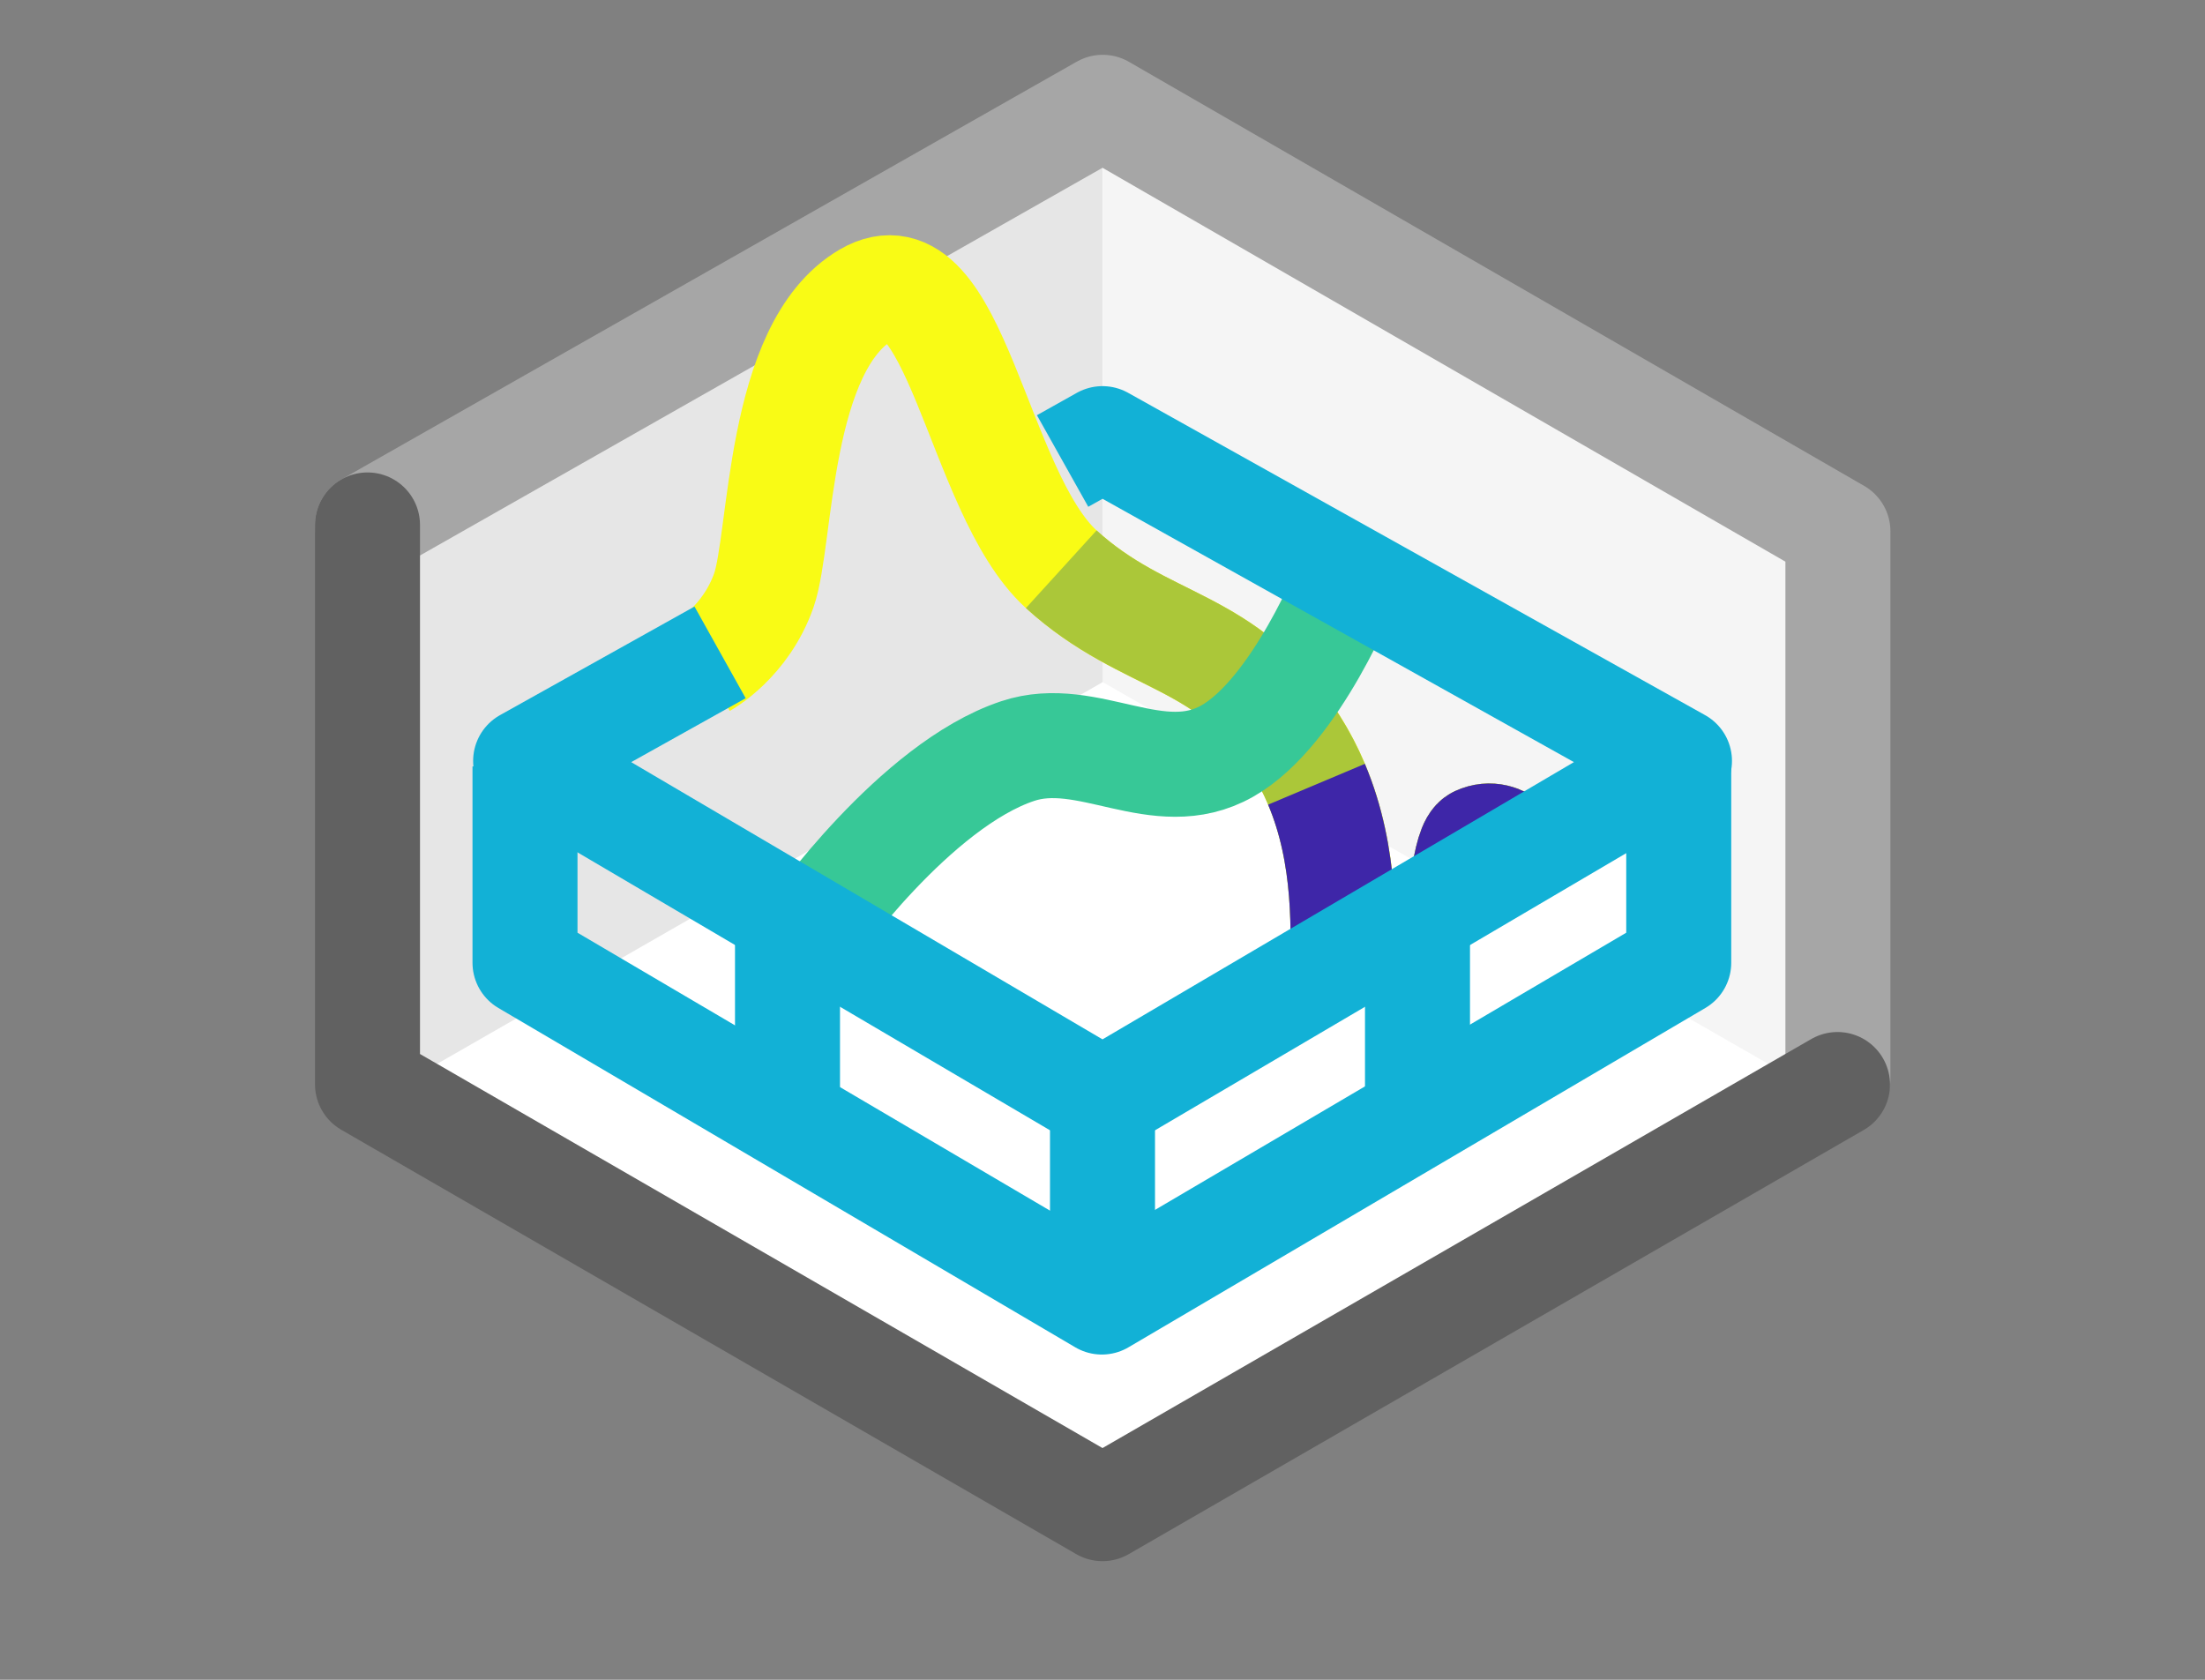 <svg width="21" height="16" viewBox="0 0 21 16" fill="none" xmlns="http://www.w3.org/2000/svg">
<rect x="0" y="0" width="21" height="16" fill="#808080" stroke="none"/>
<path d="M10.5 1L3.5 5V10.5L10.5 14.5L17.5 10.5V5L10.5 1Z" fill="white"/>
<path d="M10.502 6.497L10.504 1L17.327 4.932V10.412L10.502 6.497Z" fill="#F5F5F5"/>
<path d="M10.502 6.497L10.5 1L3.677 4.937L3.677 10.412L10.502 6.497Z" fill="#E6E6E6"/>
<path d="M17.504 10.273V5.061L10.502 1.022L3.5 5" stroke="#A6A6A6" stroke-linecap="round" stroke-linejoin="round"/>
<path d="M3.5 5V10.328L10.5 14.37L17.5 10.33" stroke="#616161" stroke-linecap="round" stroke-linejoin="round"/>
<path d="M14.505 8.177C14.505 8.177 14.32 7.873 14.068 7.989C13.816 8.104 13.959 10.335 13.149 10.335C12.34 10.335 13.268 8.55 12.335 7.08C11.689 6.062 10.916 6.158 10.108 5.423C9.3 4.687 9.101 2.312 8.25 2.808C7.4 3.304 7.447 5.128 7.275 5.622C7.102 6.116 6.708 6.334 6.708 6.334" stroke="#F9FB15"/>
<path d="M10.107 5.422C10.915 6.157 11.688 6.062 12.334 7.08C12.415 7.208 12.483 7.339 12.538 7.47C13.119 8.848 12.409 10.335 13.148 10.335C13.958 10.335 13.815 8.104 14.067 7.989C14.319 7.873 14.504 8.176 14.504 8.176" stroke="#ABC739"/>
<path d="M14.504 8.176C14.504 8.176 14.319 7.873 14.067 7.989C13.815 8.104 13.958 10.335 13.148 10.335C12.41 10.335 13.119 8.848 12.538 7.47" stroke="#3E26A8"/>
<path d="M12.404 9.396C12.404 9.396 12.527 9.872 12.646 10.014C12.716 10.096 12.82 10.231 12.942 10.294C13.031 10.341 13.228 10.328 13.228 10.328" stroke="#3E26A8"/>
<path d="M10.5 10.5L16 7.5V9.5L10.5 12.5V10.5Z" fill="white"/>
<path d="M7.736 8.867C7.736 8.867 8.712 7.48 9.692 7.154C10.362 6.93 11.03 7.527 11.688 7.154C12.347 6.78 12.839 5.531 12.839 5.531" stroke="#37C897"/>
<path d="M6.858 6.214L5.006 7.248L10.5 10.48L15.995 7.248L10.5 4.178L10.12 4.391" stroke="#12B1D6" stroke-linejoin="round"/>
<path d="M15.988 7.3V9.17L10.494 12.402L5 9.17V7.3" stroke="#12B1D6" stroke-linejoin="round"/>
<line x1="10.5" y1="10.5" x2="10.5" y2="12.5" stroke="#12B1D6"/>
<line x1="7.5" y1="8.5" x2="7.5" y2="10.5" stroke="#12B1D6"/>
<line x1="13.5" y1="8.5" x2="13.5" y2="10.5" stroke="#12B1D6"/>

</svg>
